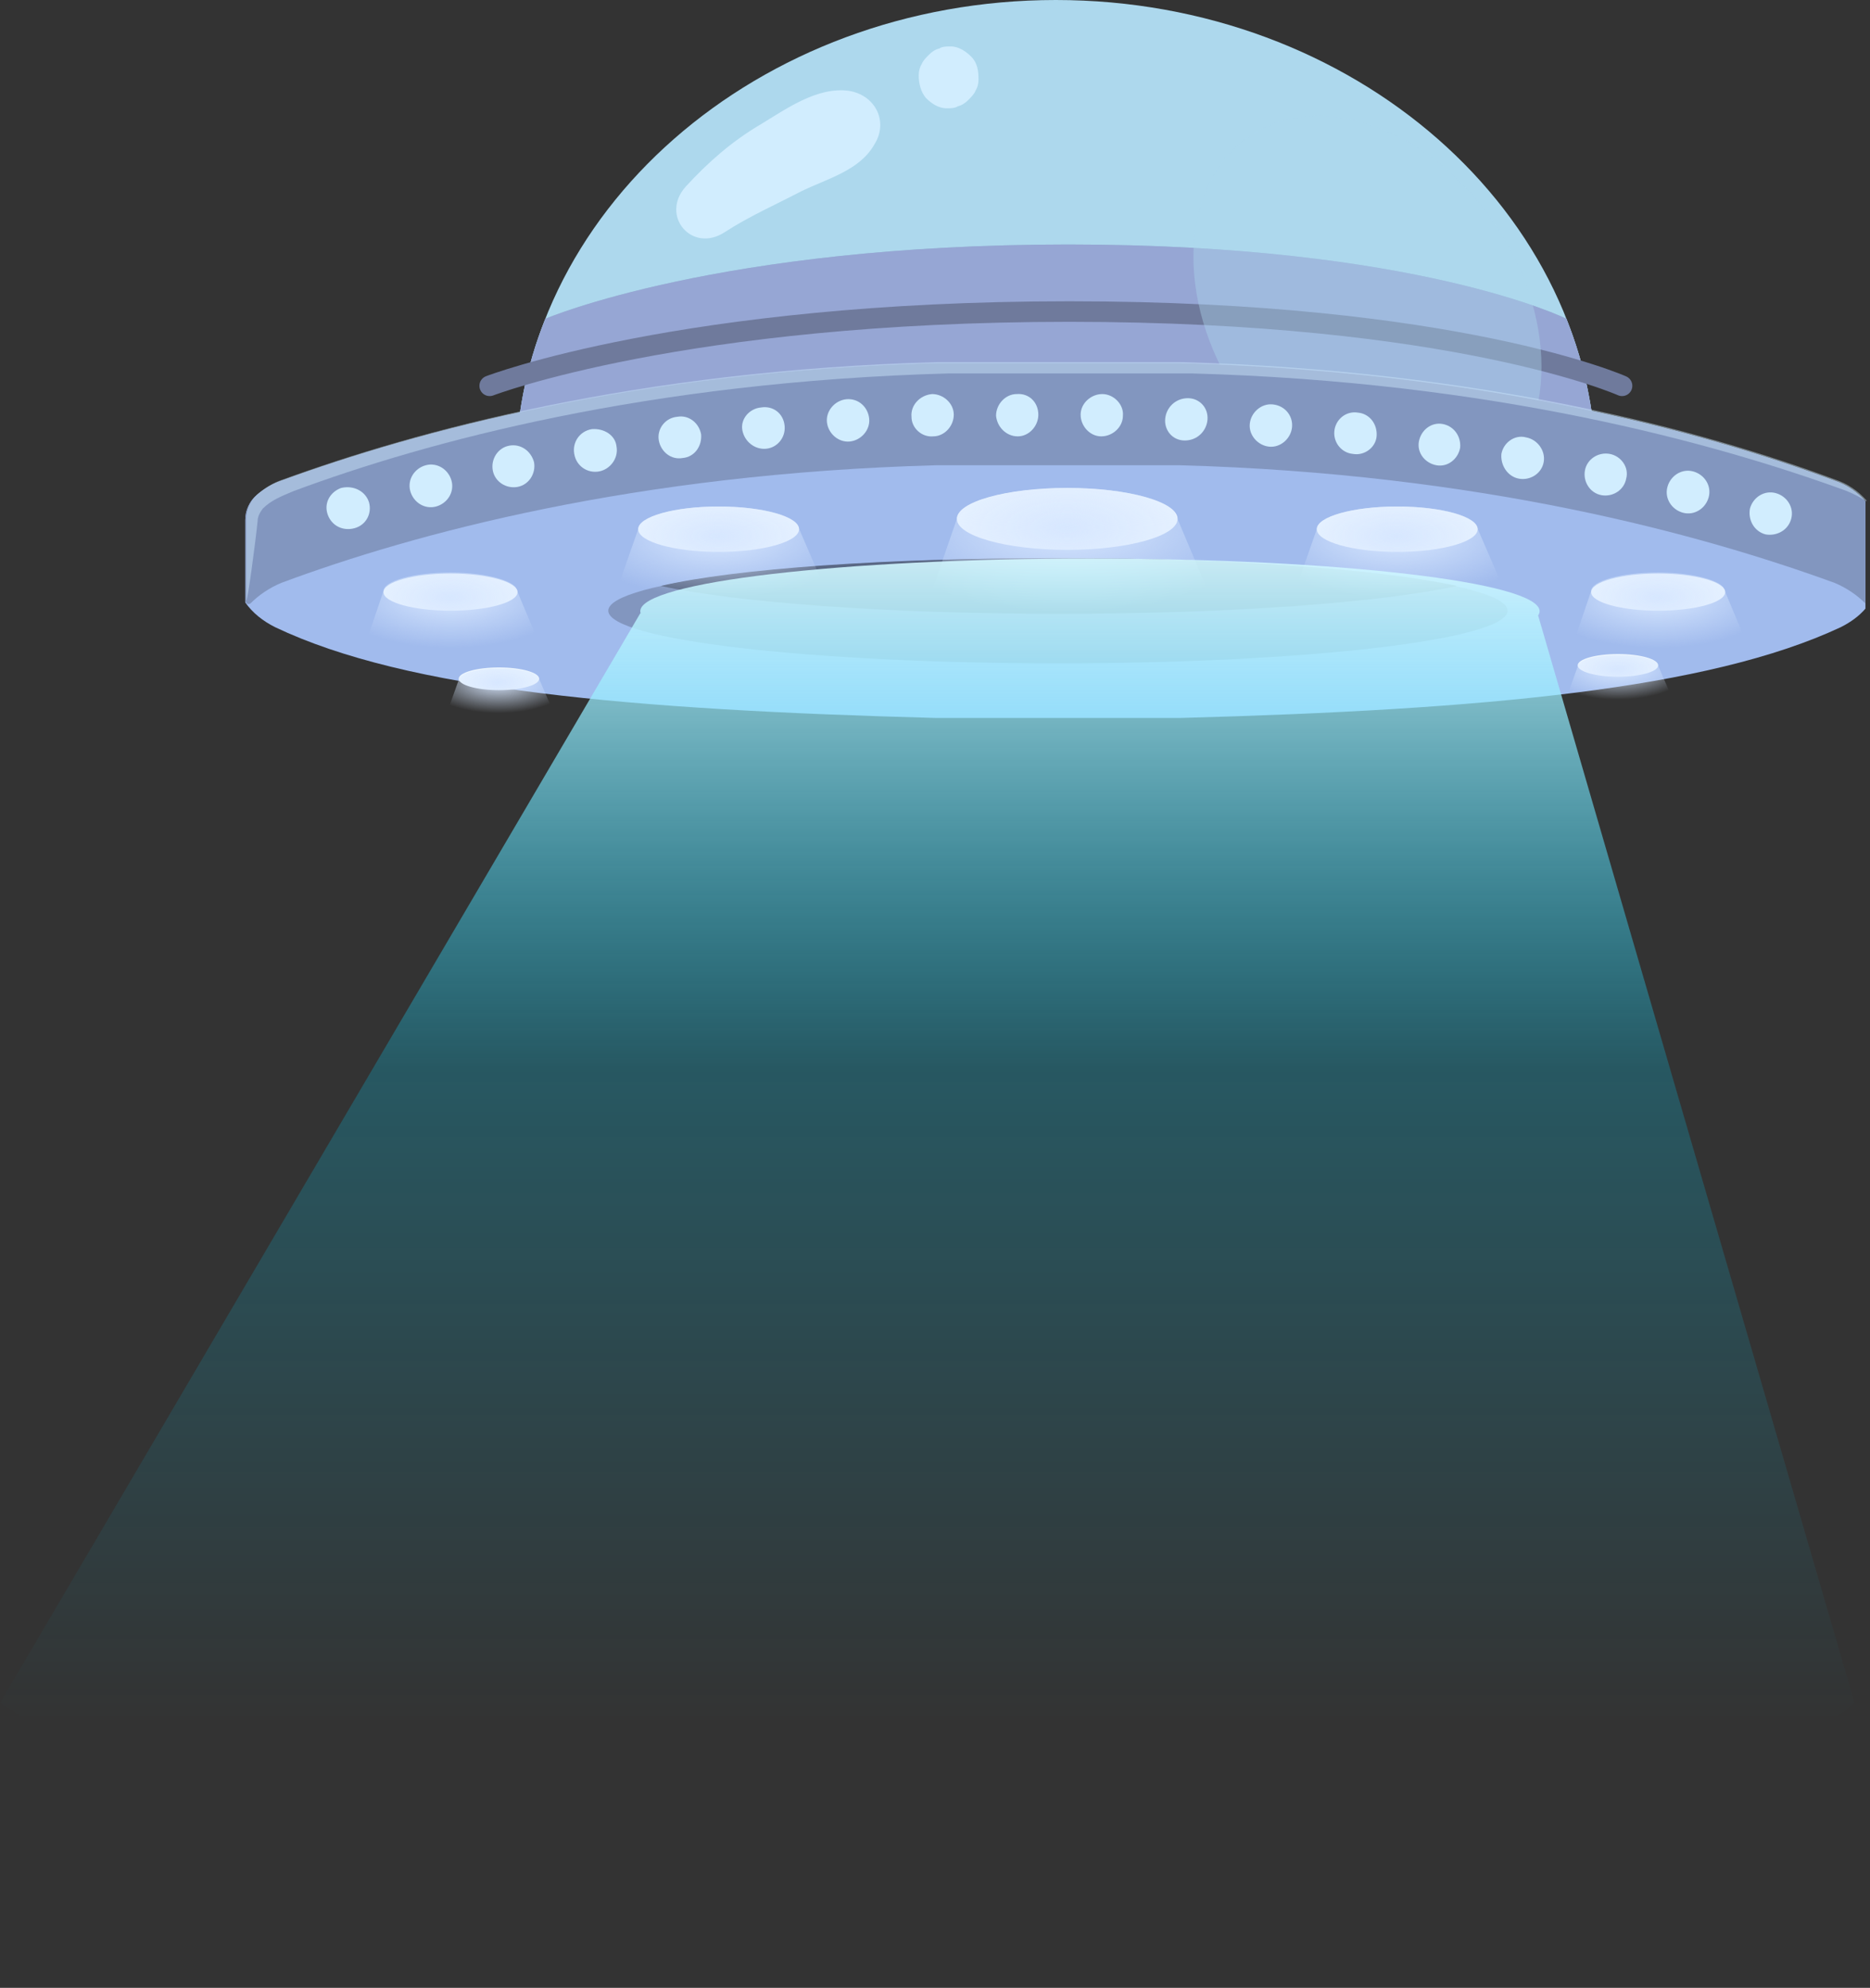<svg width="287" height="305" viewBox="0 0 287 305" fill="none" xmlns="http://www.w3.org/2000/svg">
<rect x="0" y="0" width="287" height="305" fill="#333333" stroke="none"/>
<path d="M240.4 96.71C243.407 89.27 244.99 81.198 244.99 72.809C244.99 32.606 207.794 0 162.051 0C116.307 0 79.112 32.606 79.112 72.809C79.112 81.198 80.694 89.112 83.702 96.71H240.4Z" fill="#ADD8ED"/>
<path d="M83.702 48.909C80.694 56.348 79.112 64.42 79.112 72.809C79.112 81.198 80.694 89.112 83.702 96.71H240.4C243.407 89.27 244.99 81.198 244.99 72.809C244.99 64.42 243.407 56.348 240.4 48.909C240.4 48.909 217.449 37.513 163.95 37.513C110.293 37.513 83.702 48.909 83.702 48.909Z" fill="#96BFD4"/>
<path d="M83.702 48.909C80.694 56.348 79.112 64.42 79.112 72.809C79.112 81.198 80.694 89.112 83.702 96.71H240.4C243.407 89.27 244.99 81.198 244.99 72.809C244.99 64.42 243.407 56.348 240.4 48.909C240.4 48.909 217.449 37.513 163.95 37.513C110.293 37.513 83.702 48.909 83.702 48.909Z" fill="#96A6D4"/>
<path d="M248.947 59.197C248.947 59.197 223.464 47.801 164.108 47.801C104.753 47.801 75.155 59.197 75.155 59.197" stroke="#6F7A9C" stroke-width="3.152" stroke-miterlimit="10" stroke-linecap="round" stroke-linejoin="round"/>
<path d="M149.072 8.705C148.281 7.914 147.173 7.123 145.906 7.123C145.273 7.123 144.64 7.123 144.165 7.439C143.532 7.597 143.057 7.914 142.582 8.389C142.108 8.864 141.633 9.339 141.474 9.813C141.158 10.288 141 10.921 141 11.554C141 12.821 141.316 14.087 142.108 15.037C142.899 15.828 144.007 16.619 145.273 16.619C145.906 16.619 146.539 16.619 147.014 16.303C147.647 16.145 148.122 15.828 148.597 15.353C149.072 14.878 149.547 14.403 149.705 13.929C150.022 13.454 150.18 12.821 150.18 12.188C150.18 10.921 150.022 9.655 149.072 8.705Z" fill="#D1EDFE"/>
<path d="M130.237 13.929C125.33 13.296 120.582 16.778 116.625 19.152C112.351 21.684 108.711 24.85 105.228 28.649C101.271 33.081 106.178 38.937 111.243 35.613C114.884 33.239 119.157 31.34 123.114 29.282C127.071 27.383 131.978 26.116 134.194 22.159C136.41 18.677 134.352 14.562 130.237 13.929Z" fill="#D1EDFE"/>
<path opacity="0.4" d="M227.821 74.867C238.745 67.614 239.564 49.63 229.65 34.701C219.737 19.772 202.845 13.549 191.921 20.803C180.997 28.057 180.178 46.04 190.091 60.969C200.005 75.899 216.897 82.121 227.821 74.867Z" fill="#ADD8ED"/>
<path d="M286.301 76.924C285.035 75.499 283.452 74.391 281.552 73.758C261.134 66.161 227.262 56.981 181.044 55.714H143.69C97.472 56.981 63.6 66.319 43.181 73.758C41.757 74.233 40.491 75.025 39.383 75.974C38.275 76.924 37.642 78.349 37.642 79.773V92.436C38.75 94.018 40.332 95.285 42.232 96.234C62.492 105.889 96.68 108.897 143.69 110.163H181.044C227.895 108.897 262.242 105.731 282.502 96.234C284.085 95.443 285.351 94.493 286.301 93.385V76.924Z" fill="#A1BBED"/>
<path d="M286.301 76.924C285.035 75.499 283.452 74.391 281.552 73.758C261.134 66.161 227.262 56.981 181.044 55.714H143.69C97.472 56.981 63.6 66.319 43.181 73.758C41.757 74.233 40.491 75.025 39.383 75.974C38.275 76.924 37.642 78.349 37.642 79.773V92.277C37.958 92.752 38.117 92.752 38.433 92.594C39.699 91.328 41.282 90.22 43.181 89.428C63.6 81.831 97.472 72.65 143.69 71.384H181.044C227.262 72.65 261.134 81.989 281.552 89.428C283.452 90.22 285.035 91.328 286.301 92.594V76.924Z" fill="#8296BF"/>
<path opacity="0.44" d="M39.54 79.932C39.54 79.299 39.857 78.666 40.332 78.032C41.598 76.766 43.181 76.133 45.08 75.342C65.498 67.744 99.371 58.564 145.589 57.298H182.943C229.161 58.564 263.033 67.903 283.451 75.342C284.559 75.817 285.509 76.291 286.458 76.925V76.766C285.192 75.342 283.609 74.234 281.71 73.601C261.292 66.003 227.42 56.823 181.202 55.557H143.847C97.629 56.823 63.757 66.161 43.339 73.601C41.915 74.076 40.648 74.867 39.54 75.817C38.432 76.766 37.799 78.191 37.799 79.615V92.12C37.958 92.594 39.224 83.097 39.54 79.932Z" fill="#D1EDFE"/>
<path d="M162.368 101.775C200.481 101.775 231.378 98.16 231.378 93.702C231.378 89.244 200.481 85.63 162.368 85.63C124.254 85.63 93.357 89.244 93.357 93.702C93.357 98.16 124.254 101.775 162.368 101.775Z" fill="#8296BF"/>
<path d="M101.43 89.903C112.984 92.436 135.935 94.177 162.526 94.177C189.117 94.177 212.068 92.436 223.623 89.903C212.068 87.371 189.117 85.63 162.526 85.63C135.935 85.63 112.984 87.213 101.43 89.903Z" fill="#5A6885"/>
<path d="M69.14 93.702C74.822 93.702 79.429 92.427 79.429 90.853C79.429 89.279 74.822 88.004 69.14 88.004C63.458 88.004 58.852 89.279 58.852 90.853C58.852 92.427 63.458 93.702 69.14 93.702Z" fill="#EEF7FF"/>
<path d="M79.111 90.062C78.003 88.795 73.888 87.846 69.139 87.846C63.441 87.846 58.851 89.112 58.851 90.695L56.319 98.134C56.319 98.134 59.801 101.616 69.139 101.616C78.953 101.616 82.435 97.976 82.435 97.976L79.111 90.062Z" fill="url(#paint0_radial)"/>
<path d="M76.578 105.89C79.987 105.89 82.751 105.11 82.751 104.149C82.751 103.187 79.987 102.408 76.578 102.408C73.169 102.408 70.405 103.187 70.405 104.149C70.405 105.11 73.169 105.89 76.578 105.89Z" fill="#EEF7FF"/>
<path d="M82.593 103.832C81.96 103.04 79.427 102.565 76.578 102.565C73.096 102.565 70.405 103.357 70.405 104.306L68.822 108.738C68.822 108.738 70.88 110.796 76.578 110.796C82.435 110.796 84.65 108.58 84.65 108.58L82.593 103.832Z" fill="url(#paint1_radial)"/>
<path d="M248.313 103.832C251.723 103.832 254.486 103.053 254.486 102.091C254.486 101.13 251.723 100.35 248.313 100.35C244.904 100.35 242.14 101.13 242.14 102.091C242.14 103.053 244.904 103.832 248.313 103.832Z" fill="#EEF7FF"/>
<path d="M254.328 101.774C253.695 100.983 251.162 100.508 248.313 100.508C244.831 100.508 242.14 101.299 242.14 102.249L240.558 106.681C240.558 106.681 242.615 108.738 248.313 108.738C254.17 108.738 256.386 106.523 256.386 106.523L254.328 101.774Z" fill="url(#paint2_radial)"/>
<path d="M254.487 93.702C260.169 93.702 264.775 92.427 264.775 90.853C264.775 89.279 260.169 88.004 254.487 88.004C248.805 88.004 244.199 89.279 244.199 90.853C244.199 92.427 248.805 93.702 254.487 93.702Z" fill="#EEF7FF"/>
<path d="M264.458 90.062C263.35 88.795 259.235 87.846 254.486 87.846C248.788 87.846 244.198 89.112 244.198 90.695L241.666 98.134C241.666 98.134 245.148 101.616 254.486 101.616C264.3 101.616 267.782 97.976 267.782 97.976L264.458 90.062Z" fill="url(#paint3_radial)"/>
<path d="M110.292 84.68C117.11 84.68 122.638 83.121 122.638 81.198C122.638 79.275 117.11 77.716 110.292 77.716C103.474 77.716 97.946 79.275 97.946 81.198C97.946 83.121 103.474 84.68 110.292 84.68Z" fill="#EEF7FF"/>
<path d="M122.321 80.407C121.055 78.824 116.148 77.716 110.292 77.716C103.486 77.716 97.946 79.299 97.946 81.198L94.781 90.22C94.781 90.22 98.896 94.335 110.292 94.335C122.163 94.335 126.437 89.903 126.437 89.903L122.321 80.407Z" fill="url(#paint4_radial)"/>
<path d="M214.441 84.68C221.26 84.68 226.787 83.121 226.787 81.198C226.787 79.275 221.26 77.716 214.441 77.716C207.623 77.716 202.096 79.275 202.096 81.198C202.096 83.121 207.623 84.68 214.441 84.68Z" fill="#EEF7FF"/>
<path d="M226.471 80.407C225.205 78.824 220.298 77.716 214.442 77.716C207.635 77.716 202.096 79.299 202.096 81.198L198.93 90.22C198.93 90.22 203.045 94.335 214.442 94.335C226.313 94.335 230.586 89.903 230.586 89.903L226.471 80.407Z" fill="url(#paint5_radial)"/>
<path d="M163.792 84.364C173.145 84.364 180.728 82.238 180.728 79.615C180.728 76.993 173.145 74.867 163.792 74.867C154.438 74.867 146.855 76.993 146.855 79.615C146.855 82.238 154.438 84.364 163.792 84.364Z" fill="#EEF7FF"/>
<path d="M180.253 78.507C178.512 76.45 171.864 74.867 163.792 74.867C154.453 74.867 146.855 77.083 146.855 79.615L142.582 91.961C142.582 91.961 148.28 97.659 163.792 97.659C179.936 97.659 185.793 91.644 185.793 91.644L180.253 78.507Z" fill="url(#paint6_radial)"/>
<path d="M56.636 77.083C57.111 78.824 56.161 80.565 54.42 81.04C52.679 81.515 50.938 80.723 50.305 78.982C49.672 77.241 50.621 75.5 52.362 74.867C54.42 74.392 56.161 75.5 56.636 77.083Z" fill="#D1EDFE"/>
<path d="M69.299 73.759C69.773 75.5 68.665 77.241 66.924 77.716C65.183 78.191 63.442 77.083 62.967 75.342C62.492 73.601 63.6 71.859 65.341 71.385C67.082 70.91 68.824 72.018 69.299 73.759Z" fill="#D1EDFE"/>
<path d="M81.961 70.91C82.277 72.651 81.169 74.392 79.428 74.709C77.687 75.025 75.946 73.918 75.629 72.176C75.313 70.435 76.421 68.694 78.162 68.378C79.903 68.061 81.486 69.169 81.961 70.91Z" fill="#D1EDFE"/>
<path d="M94.623 68.536C94.94 70.277 93.674 72.018 91.932 72.335C90.191 72.651 88.45 71.543 88.134 69.644C87.817 67.903 88.925 66.162 90.824 65.845C92.724 65.687 94.465 66.795 94.623 68.536Z" fill="#D1EDFE"/>
<path d="M107.603 66.636C107.761 68.377 106.653 70.119 104.754 70.277C103.012 70.593 101.43 69.327 101.113 67.586C100.796 65.845 102.063 64.104 103.962 63.946C105.703 63.629 107.286 64.895 107.603 66.636Z" fill="#D1EDFE"/>
<path d="M120.423 65.37C120.581 67.111 119.315 68.694 117.574 68.852C115.833 69.011 114.25 67.744 113.933 66.003C113.617 64.262 115.041 62.679 116.783 62.521C118.682 62.205 120.265 63.471 120.423 65.37Z" fill="#D1EDFE"/>
<path d="M133.402 64.262C133.56 66.003 132.135 67.586 130.394 67.744C128.653 67.903 127.07 66.478 126.912 64.737C126.754 62.996 128.178 61.413 129.919 61.255C131.819 61.096 133.243 62.521 133.402 64.262Z" fill="#D1EDFE"/>
<path d="M146.381 63.629C146.381 65.37 144.957 66.953 143.216 66.953C141.474 67.111 139.892 65.687 139.892 63.946C139.733 62.205 141.158 60.622 143.057 60.463C144.798 60.463 146.381 61.888 146.381 63.629Z" fill="#D1EDFE"/>
<path d="M159.36 63.629C159.36 65.37 157.935 66.953 156.194 66.953C154.453 66.953 153.029 65.528 152.87 63.787C152.87 62.046 154.295 60.463 156.036 60.463C157.935 60.305 159.36 61.729 159.36 63.629Z" fill="#D1EDFE"/>
<path d="M172.34 63.787C172.34 65.528 170.757 66.953 169.016 66.953C167.275 66.953 165.85 65.37 165.85 63.629C165.85 61.888 167.433 60.463 169.174 60.463C170.915 60.463 172.498 62.046 172.34 63.787Z" fill="#D1EDFE"/>
<path d="M185.318 64.421C185.16 66.162 183.736 67.586 181.836 67.586C179.937 67.586 178.671 66.003 178.829 64.262C178.987 62.521 180.412 61.097 182.311 61.097C184.052 61.097 185.477 62.521 185.318 64.421Z" fill="#D1EDFE"/>
<path d="M198.297 65.528C198.139 67.269 196.556 68.694 194.815 68.536C193.074 68.377 191.65 66.795 191.808 65.053C191.966 63.312 193.549 61.888 195.29 62.046C197.189 62.205 198.456 63.787 198.297 65.528Z" fill="#D1EDFE"/>
<path d="M211.276 66.953C211.118 68.694 209.377 69.96 207.636 69.644C205.895 69.485 204.628 67.903 204.787 66.161C204.945 64.42 206.528 62.996 208.427 63.312C210.168 63.471 211.434 65.053 211.276 66.953Z" fill="#D1EDFE"/>
<path d="M224.097 68.694C223.78 70.435 222.198 71.701 220.456 71.385C218.715 71.068 217.449 69.485 217.766 67.744C218.082 66.003 219.665 64.737 221.406 65.053C223.147 65.37 224.255 66.953 224.097 68.694Z" fill="#D1EDFE"/>
<path d="M236.918 70.91C236.602 72.651 234.861 73.759 233.119 73.443C231.378 73.126 230.27 71.385 230.429 69.644C230.745 67.903 232.486 66.636 234.227 67.111C235.969 67.428 237.235 69.169 236.918 70.91Z" fill="#D1EDFE"/>
<path d="M249.58 73.442C249.264 75.183 247.523 76.291 245.781 75.975C244.04 75.658 242.932 73.917 243.249 72.176C243.566 70.435 245.307 69.327 247.048 69.643C248.789 69.96 250.055 71.701 249.58 73.442Z" fill="#D1EDFE"/>
<path d="M262.242 76.291C261.768 78.032 260.026 79.141 258.285 78.666C256.544 78.191 255.436 76.45 255.911 74.709C256.386 72.968 258.127 71.86 259.868 72.334C261.609 72.809 262.717 74.55 262.242 76.291Z" fill="#D1EDFE"/>
<path d="M274.905 79.615C274.431 81.356 272.69 82.306 270.948 81.989C269.207 81.514 268.258 79.773 268.574 78.032C269.049 76.291 270.79 75.183 272.531 75.658C274.272 76.133 275.38 77.874 274.905 79.615Z" fill="#D1EDFE"/>
<path fill-rule="evenodd" clip-rule="evenodd" d="M236.066 94.432C236.215 94.216 236.291 93.997 236.291 93.776C236.291 89.318 205.394 85.704 167.28 85.704C129.167 85.704 98.27 89.318 98.27 93.776C98.27 93.887 98.289 93.997 98.326 94.106H98.264L0 261.31C51.977 294.28 181.673 340.437 284.642 261.31L236.066 94.432Z" fill="url(#paint7_linear)"/>
<defs>
<radialGradient id="paint0_radial" cx="0" cy="0" r="1" gradientUnits="userSpaceOnUse" gradientTransform="translate(69.111 91.63) scale(18.359 7.813)">
<stop stop-color="#D7E7FF"/>
<stop offset="1" stop-color="#D7E7FF" stop-opacity="0"/>
</radialGradient>
<radialGradient id="paint1_radial" cx="0" cy="0" r="1" gradientUnits="userSpaceOnUse" gradientTransform="translate(76.499 104.717) scale(11.079 4.715)">
<stop stop-color="#D7E7FF"/>
<stop offset="1" stop-color="#D7E7FF" stop-opacity="0"/>
</radialGradient>
<radialGradient id="paint2_radial" cx="0" cy="0" r="1" gradientUnits="userSpaceOnUse" gradientTransform="translate(248.272 102.635) scale(11.079 4.715)">
<stop stop-color="#D7E7FF"/>
<stop offset="1" stop-color="#D7E7FF" stop-opacity="0"/>
</radialGradient>
<radialGradient id="paint3_radial" cx="0" cy="0" r="1" gradientUnits="userSpaceOnUse" gradientTransform="translate(254.417 91.63) scale(18.359 7.813)">
<stop stop-color="#D7E7FF"/>
<stop offset="1" stop-color="#D7E7FF" stop-opacity="0"/>
</radialGradient>
<radialGradient id="paint4_radial" cx="0" cy="0" r="1" gradientUnits="userSpaceOnUse" gradientTransform="translate(110.292 82.256) scale(22.158 9.43)">
<stop stop-color="#D7E7FF"/>
<stop offset="1" stop-color="#D7E7FF" stop-opacity="0"/>
</radialGradient>
<radialGradient id="paint5_radial" cx="0" cy="0" r="1" gradientUnits="userSpaceOnUse" gradientTransform="translate(214.398 82.256) scale(22.158 9.43)">
<stop stop-color="#D7E7FF"/>
<stop offset="1" stop-color="#D7E7FF" stop-opacity="0"/>
</radialGradient>
<radialGradient id="paint6_radial" cx="0" cy="0" r="1" gradientUnits="userSpaceOnUse" gradientTransform="translate(163.808 80.97) scale(30.185 12.847)">
<stop stop-color="#D7E7FF"/>
<stop offset="1" stop-color="#D7E7FF" stop-opacity="0"/>
</radialGradient>
<linearGradient id="paint7_linear" x1="128.461" y1="69.945" x2="128.461" y2="264.245" gradientUnits="userSpaceOnUse">
<stop offset="0.027" stop-color="#EFFCFF"/>
<stop offset="0.484" stop-color="#00D4FF" stop-opacity="0.23"/>
<stop offset="1" stop-color="#00D4FF" stop-opacity="0"/>
</linearGradient>
</defs>
</svg>
